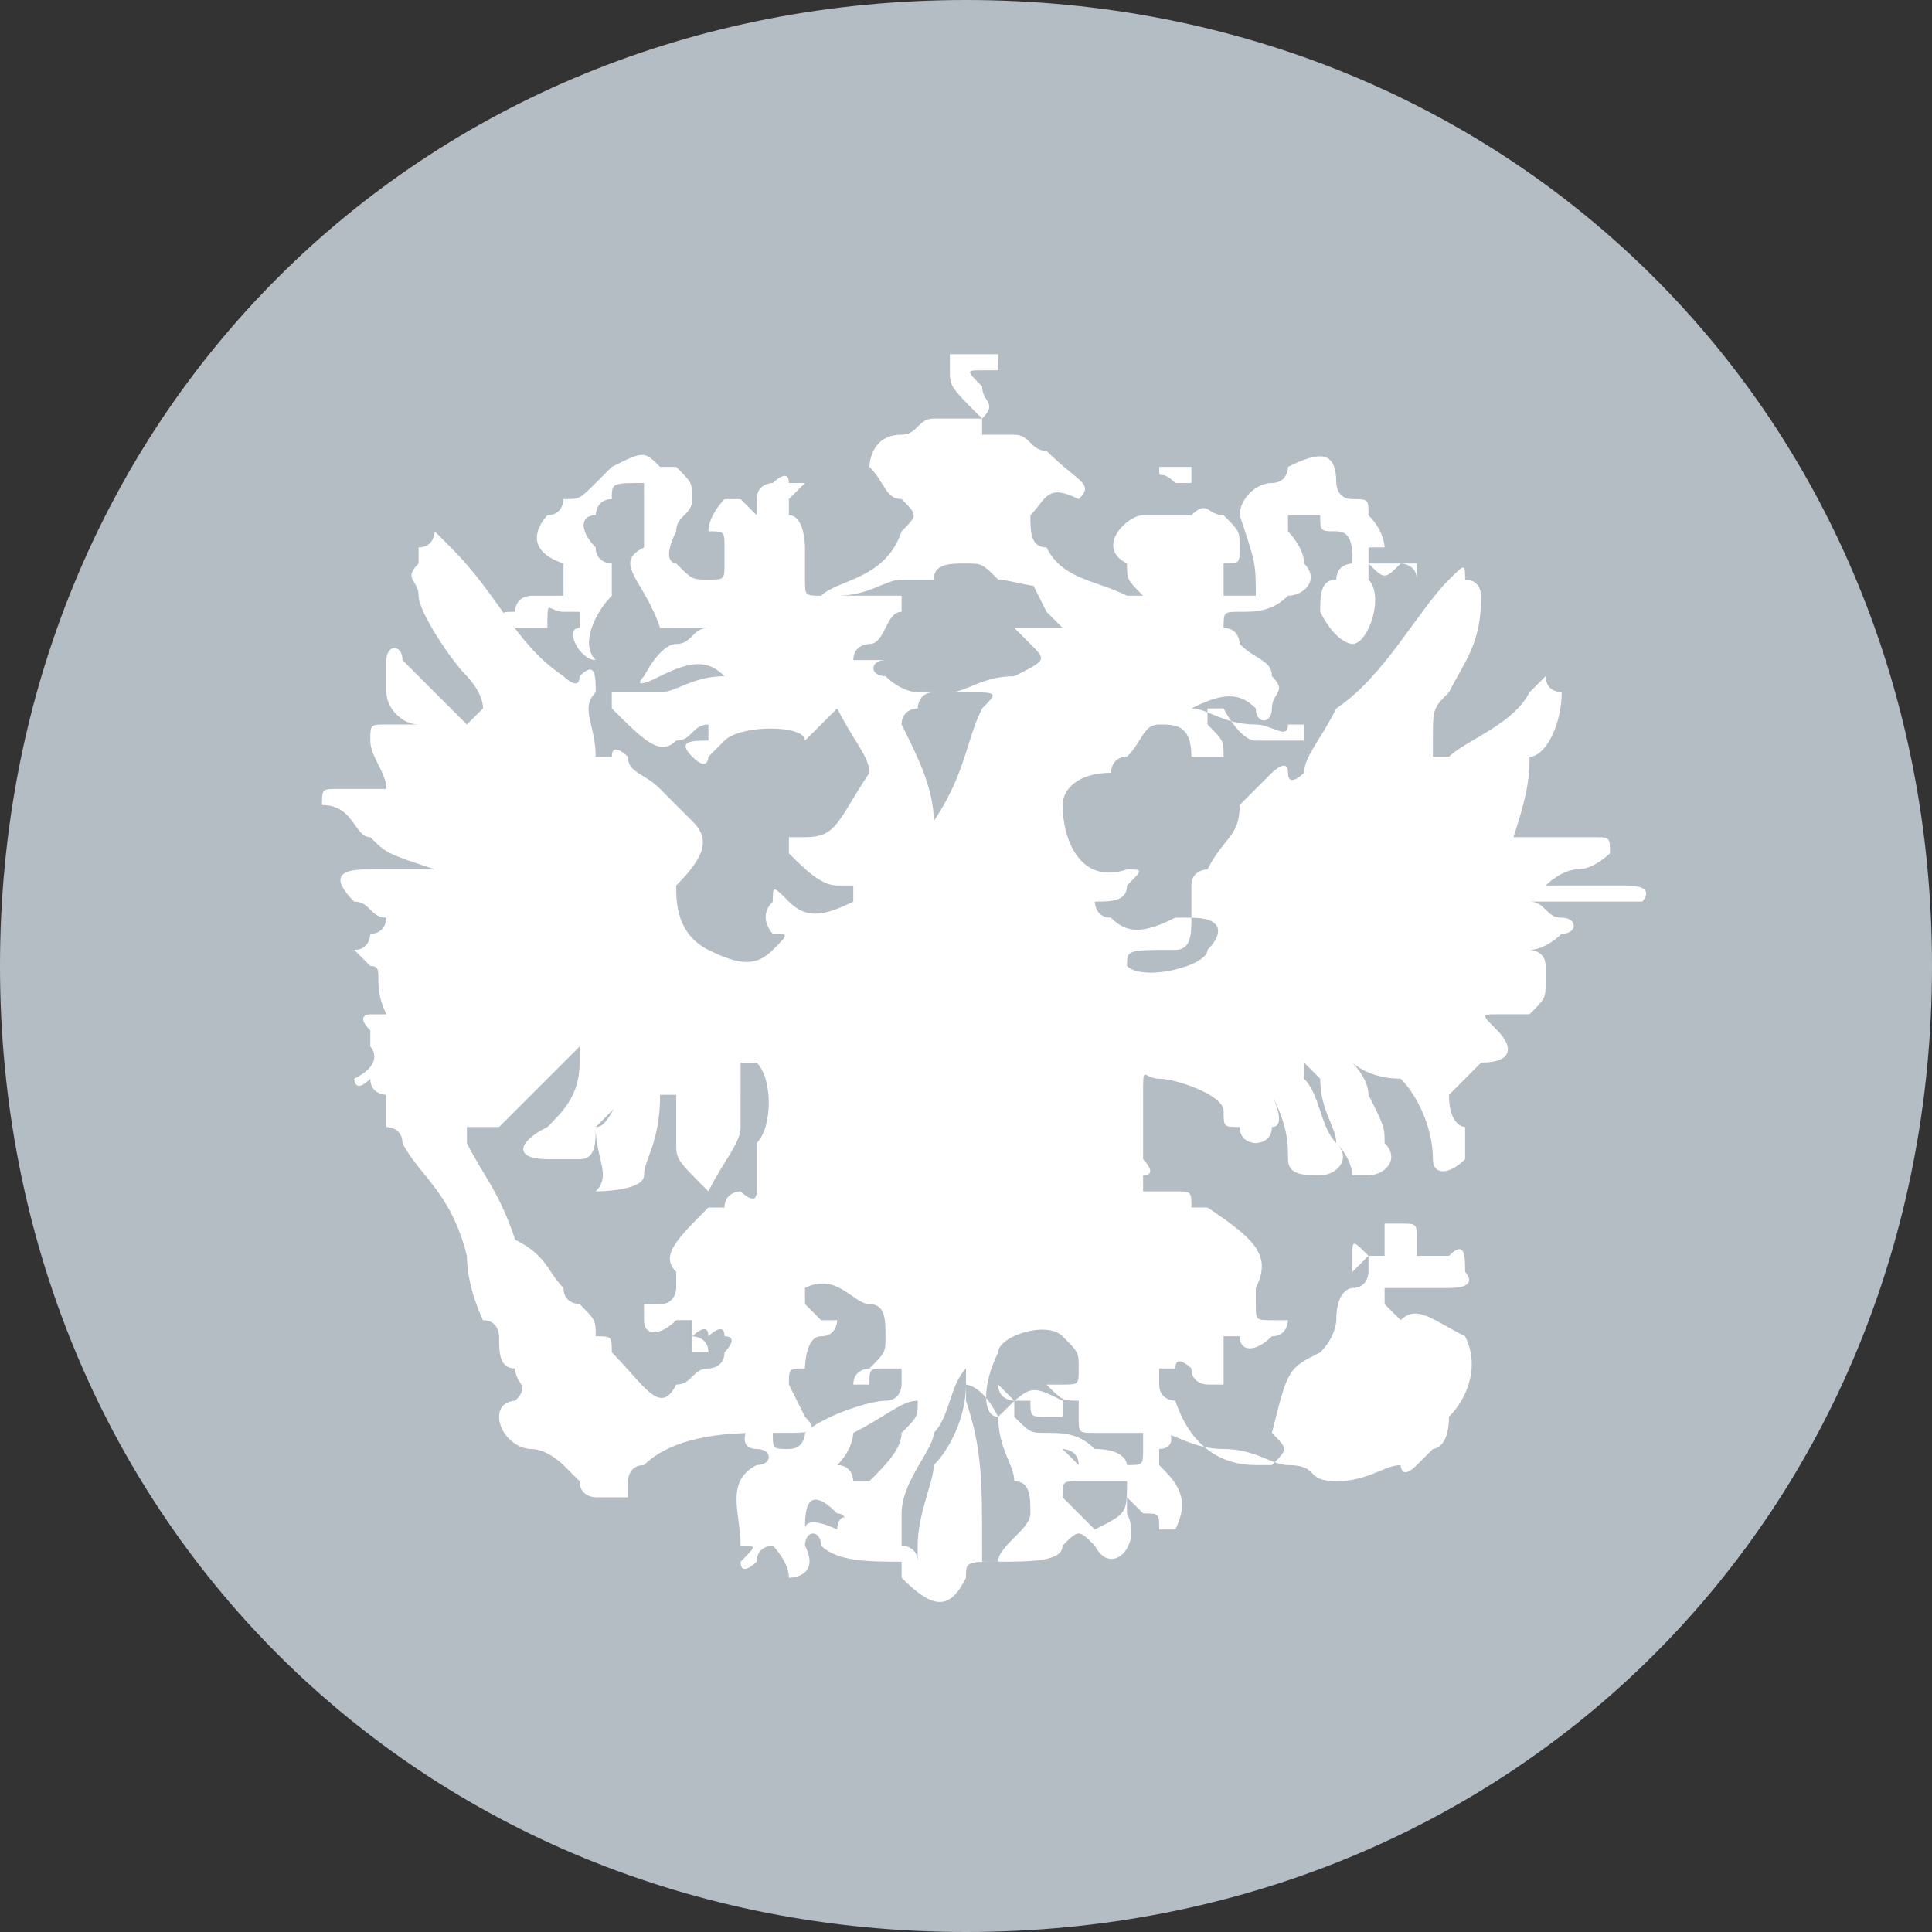<?xml version="1.0" encoding="utf-8"?>
<!-- Generator: Adobe Illustrator 21.0.0, SVG Export Plug-In . SVG Version: 6.00 Build 0)  -->
<svg version="1.1" id="Layer_1" xmlns="http://www.w3.org/2000/svg" xmlns:xlink="http://www.w3.org/1999/xlink" x="0px" y="0px"
	 viewBox="0 0 12 12" style="enable-background:new 0 0 12 12;" xml:space="preserve">
<rect x="0" y="0" width="12" height="12" fill="#333333" stroke="none"/>
<style type="text/css">
	.st0{fill:#B4BCC4;}
	.st1{fill:#FFFFFF;}
</style>
<g>
	<path class="st0" d="M6,0c3.4,0,6,2.6,6,6s-2.6,6-6,6S0,9.4,0,6S2.6,0,6,0z"/>
</g>
<path class="st1" d="M8.4,6.6c0,0,0.1,0.1,0.1,0.2C8.6,7,8.6,7,8.6,7.1c0.1,0.1,0,0.2-0.1,0.2c0,0,0,0-0.1,0c0,0,0-0.1-0.1-0.2
	c0-0.1-0.1-0.2-0.1-0.4c0,0,0,0-0.1-0.1v0.1C8.2,6.8,8.2,7,8.3,7.1c0.1,0.1,0,0.2-0.1,0.2s-0.2,0-0.2-0.1s0-0.2-0.1-0.4V6.7
	c0,0.1,0,0.1,0,0.1s0.1,0.2,0,0.2c0,0.1-0.1,0.1-0.1,0.1s-0.1,0-0.1-0.1c-0.1,0-0.1,0-0.1-0.1S7.3,6.7,7.2,6.7S7.1,6.6,7.1,6.8
	c0,0,0,0.1,0,0.4c0,0,0.1,0.1,0,0.1v0.1c0.1,0,0.1,0,0.2,0s0.1,0,0.1,0.1h0.1C7.8,7.7,7.9,7.8,7.8,8v0.1c0,0.1,0,0.1,0.1,0.1H8
	c0,0,0,0.1-0.1,0.1c-0.1,0.1-0.2,0.1-0.2,0c0,0,0,0-0.1,0v0.1c0,0.1,0,0.1,0,0.1s0,0,0,0.1c0,0,0,0-0.1,0c0,0-0.1,0-0.1-0.1
	c0,0-0.1-0.1-0.1,0l0,0c0,0,0,0-0.1,0v0.1c0,0.1,0.1,0.1,0.1,0.1C7.4,9,7.6,9.1,7.8,9.1c0.1,0,0.1,0,0.1,0C8,9,8,9,7.9,8.9
	C8,8.5,8,8.5,8.2,8.4c0.1-0.1,0.1-0.2,0.1-0.2C8.3,8,8.4,8,8.4,8c0.1,0,0.1-0.1,0.1-0.1s0,0,0-0.1l0,0C8.4,7.9,8.4,7.9,8.4,7.9V7.8
	c0-0.1,0-0.1,0.1,0h0.1c0,0,0,0,0-0.1s0-0.1,0-0.1h0.1c0.1,0,0.1,0,0.1,0.1c0,0,0,0,0,0.1H9c0.1-0.1,0.1,0,0.1,0.1
	C9.1,7.9,9.2,8,9,8H8.6v0.1l0.1,0.1c0.1-0.1,0.2,0,0.4,0.1c0.1,0.2,0,0.4-0.1,0.5C9,9,8.9,9,8.9,9s0,0-0.1,0.1c-0.1,0.1-0.1,0-0.1,0
	c-0.1,0-0.2,0.1-0.4,0.1S8.2,9.1,8,9.1C7.9,9.1,7.8,9,7.6,9C7.4,9,7.3,8.9,7.2,8.9c-0.1,0-0.1,0-0.4,0c-0.1,0-0.1,0-0.1-0.1l0,0
	c0-0.1,0-0.1,0-0.1l0,0c-0.1,0-0.1,0-0.2-0.1v0h0.1c0.1,0,0.1,0,0.1-0.1c0-0.1,0-0.1-0.1-0.2s-0.4,0-0.4,0.1c-0.1,0.2-0.1,0.4,0,0.4
	c0.2-0.2,0.2-0.2,0.4-0.1c0,0,0,0,0,0.1c0,0,0,0-0.1,0s-0.1,0-0.1-0.1c0,0,0,0-0.1,0c0,0,0,0,0,0.1c0.1,0.1,0.1,0.1,0.2,0.1
	C6.6,8.9,6.7,8.9,6.8,9C7,9,7,9.1,7,9.1c0.1,0,0.1,0,0.1-0.1V8.8h0.1C7.3,8.9,7.3,9,7.2,9v0.1c0.1,0.1,0.2,0.2,0.1,0.4l-0.1,0
	c0,0,0,0,0,0.1c0,0,0,0,0-0.1s0-0.1-0.1-0.1c0,0,0,0-0.1-0.1c0,0,0,0,0,0.1c0.1,0.2-0.1,0.4-0.2,0.2c-0.1-0.1-0.1-0.1-0.2,0
	c0,0.1-0.2,0.1-0.4,0.1S6,9.7,6,9.8c-0.1,0.2-0.2,0.2-0.4,0c0-0.1,0-0.1,0-0.1c-0.2,0-0.4,0-0.5-0.1c0-0.1-0.1-0.1-0.1,0
	c0.1,0.2-0.1,0.2-0.1,0.2c0-0.1-0.1-0.2-0.1-0.2V9.5v0.1c0,0-0.1,0-0.1,0.1c0,0-0.1,0.1-0.1,0c0.1-0.1,0.1-0.1,0-0.1
	c0-0.2-0.1-0.4,0.1-0.5c0.1,0,0.1-0.1,0-0.1s-0.1-0.1,0-0.2c0.1,0,0.1,0,0.1,0.1C4.8,9,4.8,9,4.9,9S5,8.9,5,8.9
	c0.1-0.1,0.4-0.2,0.5-0.2s0.1-0.1,0.1-0.1s0,0,0-0.1c0,0,0,0-0.1,0s-0.1,0-0.1,0.1c0,0,0,0-0.1,0v0c0-0.1,0.1-0.1,0.1-0.1
	c0.1-0.1,0.1-0.1,0.1-0.2s0-0.2-0.1-0.2S5.2,7.9,5,8v0.1l0.1,0.1h0.1c0,0,0,0.1-0.1,0.1S5,8.5,5,8.5c-0.1,0-0.1,0-0.1,0.1L5,8.8
	c0.1,0.1,0,0.1-0.1,0.1s-0.1,0-0.2,0C4.3,8.9,4.1,9,4,9.1c-0.1,0-0.1,0.1-0.1,0.1c0-0.2,0-0.2,0-0.1c0,0.1,0,0.2,0,0.2H3.7
	c0,0-0.1,0-0.1-0.1c0,0,0,0-0.1-0.1c0,0-0.1-0.1-0.2-0.1S3.1,8.9,3.1,8.8c0-0.1,0.1-0.1,0.1-0.1c0.1-0.1,0-0.1,0-0.2
	c-0.1,0-0.1-0.1-0.1-0.2c0,0,0-0.1-0.1-0.1c0,0-0.1-0.2-0.1-0.4C2.8,7.4,2.6,7.3,2.5,7.1C2.5,7,2.4,7,2.4,7V6.8c0,0-0.1,0-0.1-0.1
	l0,0c-0.1,0.1-0.1,0-0.1,0c0.2-0.1,0.1-0.2,0.1-0.2V6.4c-0.1-0.1,0-0.1,0-0.1c0,0,0,0,0.1,0l0,0C2.3,6.1,2.4,6,2.3,6L2.2,5.9
	c0.1,0,0.1-0.1,0.1-0.1c0.1,0,0.1-0.1,0.1-0.1c0,0.1,0,0,0,0c-0.1,0-0.1-0.1-0.2-0.1C2,5.4,2.2,5.4,2.3,5.4s0.2,0,0.4,0
	c0,0,0,0,0.1,0c0,0,0,0-0.1,0C2.4,5.3,2.4,5.3,2.3,5.2C2.2,5.2,2.2,5,2,5c0-0.1,0-0.1,0.1-0.1s0.2,0,0.2,0s0,0,0.1,0l0,0
	C2.4,4.8,2.3,4.7,2.3,4.6s0-0.1,0.1-0.1c0,0,0,0,0.1,0c0,0,0,0,0.1,0l0,0c-0.1,0-0.2-0.1-0.2-0.2s0-0.1,0-0.2c0-0.1,0.1-0.1,0.1,0
	c0.1,0.1,0.2,0.2,0.4,0.4C3,4.4,3,4.4,3,4.4l0,0l0,0c0-0.1-0.1-0.2-0.1-0.2C2.8,4.1,2.6,3.8,2.6,3.7s-0.1-0.1,0-0.2V3.4
	c0.1,0,0.1-0.1,0.1-0.1l0.1,0.1C3.1,3.7,3.2,4,3.5,4.2c0,0,0.1,0.1,0.1,0c0.1-0.1,0.1,0,0.1,0.1c-0.1,0.1,0,0.2,0,0.4h0.1
	c0-0.1,0.1,0,0.1,0c0,0.1,0.1,0.1,0.2,0.2s0.2,0.2,0.2,0.2c0.1,0.1,0.1,0.2-0.1,0.4C4.2,5.6,4.2,5.8,4.4,5.9C4.6,6,4.7,6,4.8,5.9
	s0.1-0.1,0-0.1c0,0-0.1-0.1,0-0.2c0-0.1,0-0.1,0.1,0s0.2,0.1,0.4,0c0,0,0,0,0-0.1c0,0,0,0-0.1,0S5,5.4,4.9,5.3c0,0,0,0,0-0.1
	c0,0,0,0,0.1,0c0.2,0,0.2-0.1,0.4-0.4c0-0.1-0.1-0.2-0.2-0.4L5,4.6c0-0.1-0.4-0.1-0.5,0L4.4,4.7c0,0,0,0.1-0.1,0s0-0.1,0.1-0.1
	c0,0,0,0,0-0.1h0c-0.1,0-0.1,0.1-0.2,0.1C4.1,4.7,4,4.6,3.8,4.4c0,0,0,0,0-0.1c0,0,0,0,0.1,0s0.2,0,0.2,0c0.1,0,0.2-0.1,0.4-0.1l0,0
	l0,0c-0.1-0.1-0.2-0.1-0.4,0s-0.1,0-0.1,0C4,4.2,4.1,4,4.2,4s0.1-0.1,0.2-0.1l0,0c0,0,0,0-0.1,0s-0.1,0-0.2,0C4,3.6,3.8,3.5,4,3.4
	c0,0,0,0,0-0.1S4,3.1,4,3C3.8,3,3.8,3,3.8,3.1c-0.1,0-0.1,0.1-0.1,0.1c-0.1,0-0.1,0.1,0,0.2c0,0.1,0.1,0.1,0.1,0.1
	c0,0.1,0,0.1,0,0.2C3.7,3.8,3.6,4,3.7,4.1l0,0c-0.1,0-0.2-0.2-0.1-0.2l0,0c0-0.1,0-0.1,0-0.1l0,0c-0.1,0-0.1,0-0.1,0
	c-0.1,0-0.1-0.1-0.1,0.1H3.2c-0.1-0.1-0.1-0.1,0-0.1c0-0.1,0.1-0.1,0.1-0.1s0,0,0.1,0h0.1l0,0L3.5,3.5C3.2,3.4,3.4,3.2,3.4,3.2
	c0.1,0,0.1-0.1,0.1-0.1c0.1,0,0.1,0,0.2-0.1l0.1-0.1C4,2.8,4,2.8,4.1,2.9c0.1,0,0.1,0,0.1,0C4.3,3,4.3,3,4.3,3.1
	c0,0.1-0.1,0.1-0.1,0.2c-0.1,0.2,0,0.2,0,0.2c0.1,0.1,0.1,0.1,0.2,0.1s0.1,0,0.1-0.1s0-0.1,0-0.1c0-0.1,0-0.1-0.1-0.1
	c0-0.1,0.1-0.2,0.1-0.2s0,0,0.1,0c0,0,0,0,0.1,0.1l0,0c0-0.1,0-0.1,0-0.1l0,0C4.7,3,4.8,3,4.8,3s0.1-0.1,0.1,0l0,0c0,0,0,0,0.1,0
	c0,0,0,0-0.1,0.1l0,0c0,0.1,0,0.1,0,0.2C4.8,3.2,4.8,3.2,4.8,3.2c0-0.1,0.1-0.1,0.1,0C5,3.2,5,3.4,5,3.4v0.1v0.1
	c0,0.1,0,0.1,0.1,0.1c0.1-0.1,0.4-0.1,0.5-0.4c0.1-0.1,0.1-0.1,0-0.2C5.5,3.1,5.5,3,5.4,2.9c0,0,0-0.2,0.2-0.2
	c0.1,0,0.1-0.1,0.2-0.1H6h0.1v0C5.9,2.4,5.9,2.4,5.9,2.3c0,0,0,0,0-0.1c0,0,0,0-0.1,0l0,0v0c0,0,0,0,0.1,0H6c-0.1,0,0,0,0,0l0,0
	c0,0,0,0,0.1,0c0,0,0,0,0.1,0c0,0.1,0,0.1,0,0.1s0,0-0.1,0c-0.1,0-0.1,0,0,0.1c0,0.1,0.1,0.1,0,0.2v0.1h0.1h0.1
	c0.1,0,0.1,0.1,0.2,0.1C6.7,3,6.8,3,6.7,3.1C6.5,3,6.5,3.1,6.4,3.2c0,0.1,0,0.2,0.1,0.2C6.6,3.6,6.8,3.6,7,3.7h0.1l0,0
	C7,3.6,7,3.6,7,3.5C6.8,3.4,7,3.2,7.1,3.2h0.1c0,0,0,0,0.1,0c0,0,0,0,0-0.1s0-0.1,0-0.2l0,0V3C7.2,2.9,7.2,3,7.2,2.9
	c0.1,0,0.1,0,0.1,0s0,0,0.1,0V3H7.3c0,0.1,0,0.1,0,0.2h0.1c0.1-0.1,0.1,0,0.2,0c0.1,0.1,0.1,0.1,0.1,0.2c0,0.1,0,0.1-0.1,0.1v0.1
	c0,0.1,0,0.1,0,0.1c0.1,0,0.1,0,0.1,0h0.1c0-0.2,0-0.2-0.1-0.5V3.2C7.7,3.1,7.8,3,7.9,3S8,2.9,8,2.9C8.2,2.8,8.3,2.8,8.3,3
	c0,0,0,0.1,0.1,0.1c0.1,0,0.1,0,0.1,0.1c0.1,0.1,0.1,0.2,0.1,0.2l-0.1,0v0.1h0.1h0.1c0,0,0.1,0,0.1,0c0,0.1,0,0.1,0,0.1H8.8
	c0-0.1-0.1-0.1-0.1-0.1c-0.1,0.1-0.1,0.1-0.2,0l0,0v0.1l0,0c0.1,0.1,0,0.4-0.1,0.4l0,0C8.4,4,8.3,4,8.2,3.8c0-0.1,0-0.2,0.1-0.2
	c0-0.1,0.1-0.1,0.1-0.1c0-0.1,0-0.2-0.1-0.2s-0.1,0-0.1-0.1H8c0,0.1,0,0.1,0,0.1s0.1,0.1,0.1,0.2c0.1,0.1,0,0.2-0.1,0.2
	C7.9,3.8,7.8,3.8,7.7,3.8l0,0c-0.1,0-0.1,0-0.1,0.1c0.1,0,0.1,0.1,0.1,0.1c0.1,0.1,0.2,0.1,0.2,0.2c0.1,0.1,0,0.1,0,0.2
	s-0.1,0.1-0.1,0c-0.1-0.1-0.2-0.1-0.4,0l0,0l0,0c0.1,0,0.2,0.1,0.4,0.1c0.1,0,0.2,0.1,0.2,0c0,0,0,0,0.1,0c0,0,0,0,0,0.1
	C8,4.6,7.9,4.6,7.8,4.6S7.6,4.4,7.6,4.4s0,0-0.1,0c0,0,0,0,0,0.1c0.1,0.1,0.1,0.1,0.1,0.2H7.4c0-0.2-0.1-0.2-0.2-0.2S7.1,4.6,7,4.7
	c-0.1,0-0.1,0.1-0.1,0.1C6.7,4.8,6.6,4.9,6.6,5c0,0.2,0.1,0.5,0.4,0.4c0.1,0,0.1,0,0,0.1c0,0.1-0.1,0.1-0.2,0.1h0c0,0,0,0.1,0.1,0.1
	c0.1,0.1,0.2,0.1,0.4,0c0.1,0,0.1,0,0.1,0c0,0.1,0,0.2-0.1,0.2C7,5.9,7,5.9,7,6c0.1,0.1,0.5,0,0.5-0.1c0.1-0.1,0.1-0.2-0.1-0.2
	c0-0.1,0-0.2,0-0.2c0-0.1,0.1-0.1,0.1-0.1C7.6,5.2,7.7,5.2,7.7,5c0.1-0.1,0.2-0.2,0.2-0.2S8,4.7,8,4.8s0.1,0,0.1,0
	c0-0.1,0.1-0.2,0.2-0.4l0,0l0,0C8.6,4.2,8.8,3.8,9,3.6c0.1-0.1,0.1-0.1,0.1,0c0.1,0,0.1,0.1,0.1,0.1C9.2,4,9.1,4.1,9,4.3
	C8.9,4.4,8.9,4.4,8.9,4.6c0,0,0,0,0,0.1c0,0,0,0,0.1,0c0.1-0.1,0.4-0.2,0.5-0.4l0.1-0.1c0,0.1,0.1,0.1,0.1,0.1
	c0,0.2-0.1,0.4-0.2,0.4H9.2c0.1,0,0.1,0,0.1,0c0.1,0,0.1,0,0.1-0.1c0.1,0.1,0.1,0.1,0.1,0.1C9.5,4.8,9.5,4.9,9.4,5.2l0,0
	c0,0,0,0,0.1,0c0.1,0,0.2,0,0.4,0c0.1,0,0.1,0,0.1,0.1c0,0-0.1,0.1-0.2,0.1S9.6,5.5,9.6,5.5l0,0c0,0,0,0,0.1,0c0.1,0,0.2,0,0.4,0
	s0.1,0.1,0.1,0.1c-0.4,0-0.5,0-0.6,0c0,0,0,0-0.1,0l0,0l0,0c0.1,0,0.1,0.1,0.2,0.1c0.1,0,0.1,0.1,0,0.1c0,0-0.1,0.1-0.2,0.1l0,0
	c0,0,0.1,0,0.1,0.1v0.1c0,0.1,0,0.1-0.1,0.2c-0.1,0-0.1,0-0.2,0s-0.1,0,0,0.1s0.1,0.2-0.1,0.2C9,6.8,9,6.8,9,6.8C9,7,9.1,7,9.1,7
	c0,0.1,0,0.1,0,0.2C9,7.3,8.9,7.3,8.9,7.2c0-0.2-0.1-0.4-0.2-0.5C8.5,6.7,8.4,6.6,8.4,6.6C8.3,6.6,8.3,6.6,8.4,6.6
	C8.3,6.5,8.3,6.5,8.4,6.6C8.3,6.6,8.3,6.6,8.4,6.6z M4.6,7c0,0.1-0.1,0.2-0.2,0.4h0C4.2,7.2,4.2,7.2,4.2,7.1s0-0.2,0-0.2
	c0-0.1,0-0.1,0-0.1L4.1,6.8C4.1,7.1,4,7.2,4,7.3S3.7,7.4,3.7,7.4c0.1-0.1,0-0.2,0-0.4C3.8,7,3.8,6.8,4,6.7l0,0c0,0,0,0-0.1,0.1
	c0,0-0.1,0.1-0.2,0.2c0,0.1,0,0.2-0.1,0.2H3.4C3.2,7.2,3.2,7.1,3.4,7c0.1-0.1,0.2-0.2,0.2-0.4c0,0,0,0,0-0.1l0,0
	C3.5,6.6,3.4,6.7,3.1,7c0,0-0.1,0-0.2,0l0,0v0.1C3,7.3,3.1,7.4,3.2,7.7C3.4,7.8,3.4,7.9,3.5,8c0,0.1,0.1,0.1,0.1,0.1
	c0.1,0.1,0.1,0.1,0.1,0.2c-0.2,0-0.1,0,0,0s0.1,0,0.1,0.1C4,8.6,4.1,8.8,4.2,8.6c0.1,0,0.1-0.1,0.2-0.1c0,0,0.1,0,0.1-0.1
	c0,0,0.1-0.1,0-0.1c0-0.1-0.1,0-0.1,0l0,0c0-0.1-0.1,0-0.1,0s0.1,0,0.1,0.1c0,0,0,0-0.1,0c0,0,0,0,0-0.1s0-0.1,0-0.1l0,0H4.2
	C4.1,8.3,4,8.3,4,8.2c0,0,0,0,0-0.1c0,0,0,0,0.1,0c0.1,0,0.1-0.1,0.1-0.1c0-0.1,0-0.1,0-0.1c-0.1-0.1,0-0.2,0.2-0.4h0.1
	c0-0.1,0.1-0.1,0.1-0.1s0.1,0.1,0.1,0V7.2c0,0,0,0,0-0.1c0.1-0.1,0.1-0.4,0-0.5c0,0,0,0-0.1,0l0,0C4.6,6.8,4.6,6.8,4.6,7L4.6,7z
	 M6,3.5c-0.1,0-0.2,0-0.2,0.1H5.6c-0.1,0-0.2,0.1-0.4,0.1c0,0,0,0-0.1,0c0,0,0,0,0.1,0s0.2,0,0.4,0l0,0c0,0,0,0,0,0.1
	C5.5,3.8,5.5,4,5.4,4c0,0-0.1,0-0.1,0.1c0.1,0,0.1,0,0.1,0l0,0h0.1l0,0l0,0c-0.1,0-0.1,0.1,0,0.1c0.1,0.1,0.2,0.1,0.2,0.1h0.1
	c-0.1,0-0.1,0.1-0.1,0.1s-0.1,0-0.1,0.1c0.1,0.2,0.2,0.4,0.2,0.6c0,0,0,0,0,0.1c0,0,0,0,0-0.1C6,4.8,6,4.6,6.1,4.4
	C6.2,4.3,6.2,4.3,6,4.3c0,0,0,0-0.1,0c0,0,0,0-0.1,0c0,0,0,0,0.1,0s0.2-0.1,0.4-0.1C6.5,4.1,6.5,4.1,6.4,4c0,0,0,0-0.1-0.1h0.1h0.1
	c0,0,0,0,0.1,0c0,0,0,0-0.1-0.1L6.4,3.6l0,0l0,0c0.1,0,0.2,0,0.4,0h0.1H6.7c-0.2,0.1-0.4,0-0.5,0C6.1,3.5,6.1,3.5,6,3.5z M5.6,9.4
	c0,0.1,0,0.2,0,0.2s0.1,0,0.1,0.1V9.6c0-0.2,0.1-0.4,0.1-0.5C5.9,9,6,8.8,6,8.6c0,0,0,0,0-0.1l0,0C5.9,8.6,5.9,8.8,5.8,8.9
	C5.8,9,5.6,9.2,5.6,9.4z M6.4,9.4c0-0.1,0-0.2-0.1-0.2c0-0.1-0.1-0.2-0.1-0.4C6.1,8.6,6,8.6,6,8.6c0,0.1,0,0.1,0,0.1
	C6.1,9,6.1,9.2,6.1,9.6c0,0,0,0,0,0.1h0.1C6.2,9.6,6.4,9.5,6.4,9.4z M6.7,9.1C6.7,9,6.6,9,6.6,9C6.5,8.9,6.4,8.8,6.2,8.6l0,0l0,0
	c0,0.1,0.1,0.1,0.1,0.1C6.5,8.9,6.6,9,6.7,9.1l0.1,0.1C6.7,9.1,6.7,9.1,6.7,9.1z M5.2,9.1c0.1,0,0.1,0.1,0.1,0.1h0.1
	C5.5,9.1,5.6,9,5.6,8.9c0.1-0.1,0.1-0.1,0.1-0.2l0,0l0,0c-0.1,0-0.2,0.1-0.4,0.2C5.3,8.9,5.3,9,5.2,9.1z M6.8,9.5
	C6.8,9.5,6.8,9.4,6.8,9.5C7,9.4,7,9.4,7,9.2H6.8c0,0,0,0-0.1,0s-0.1,0-0.1,0.1C6.7,9.4,6.7,9.4,6.8,9.5z M5.2,9.5
	C5.2,9.4,5.3,9.4,5.2,9.5c0.1-0.1,0-0.1,0-0.1l0,0C5,9.2,5,9.4,5,9.5C5,9.4,5.2,9.5,5.2,9.5z"/>
</svg>
